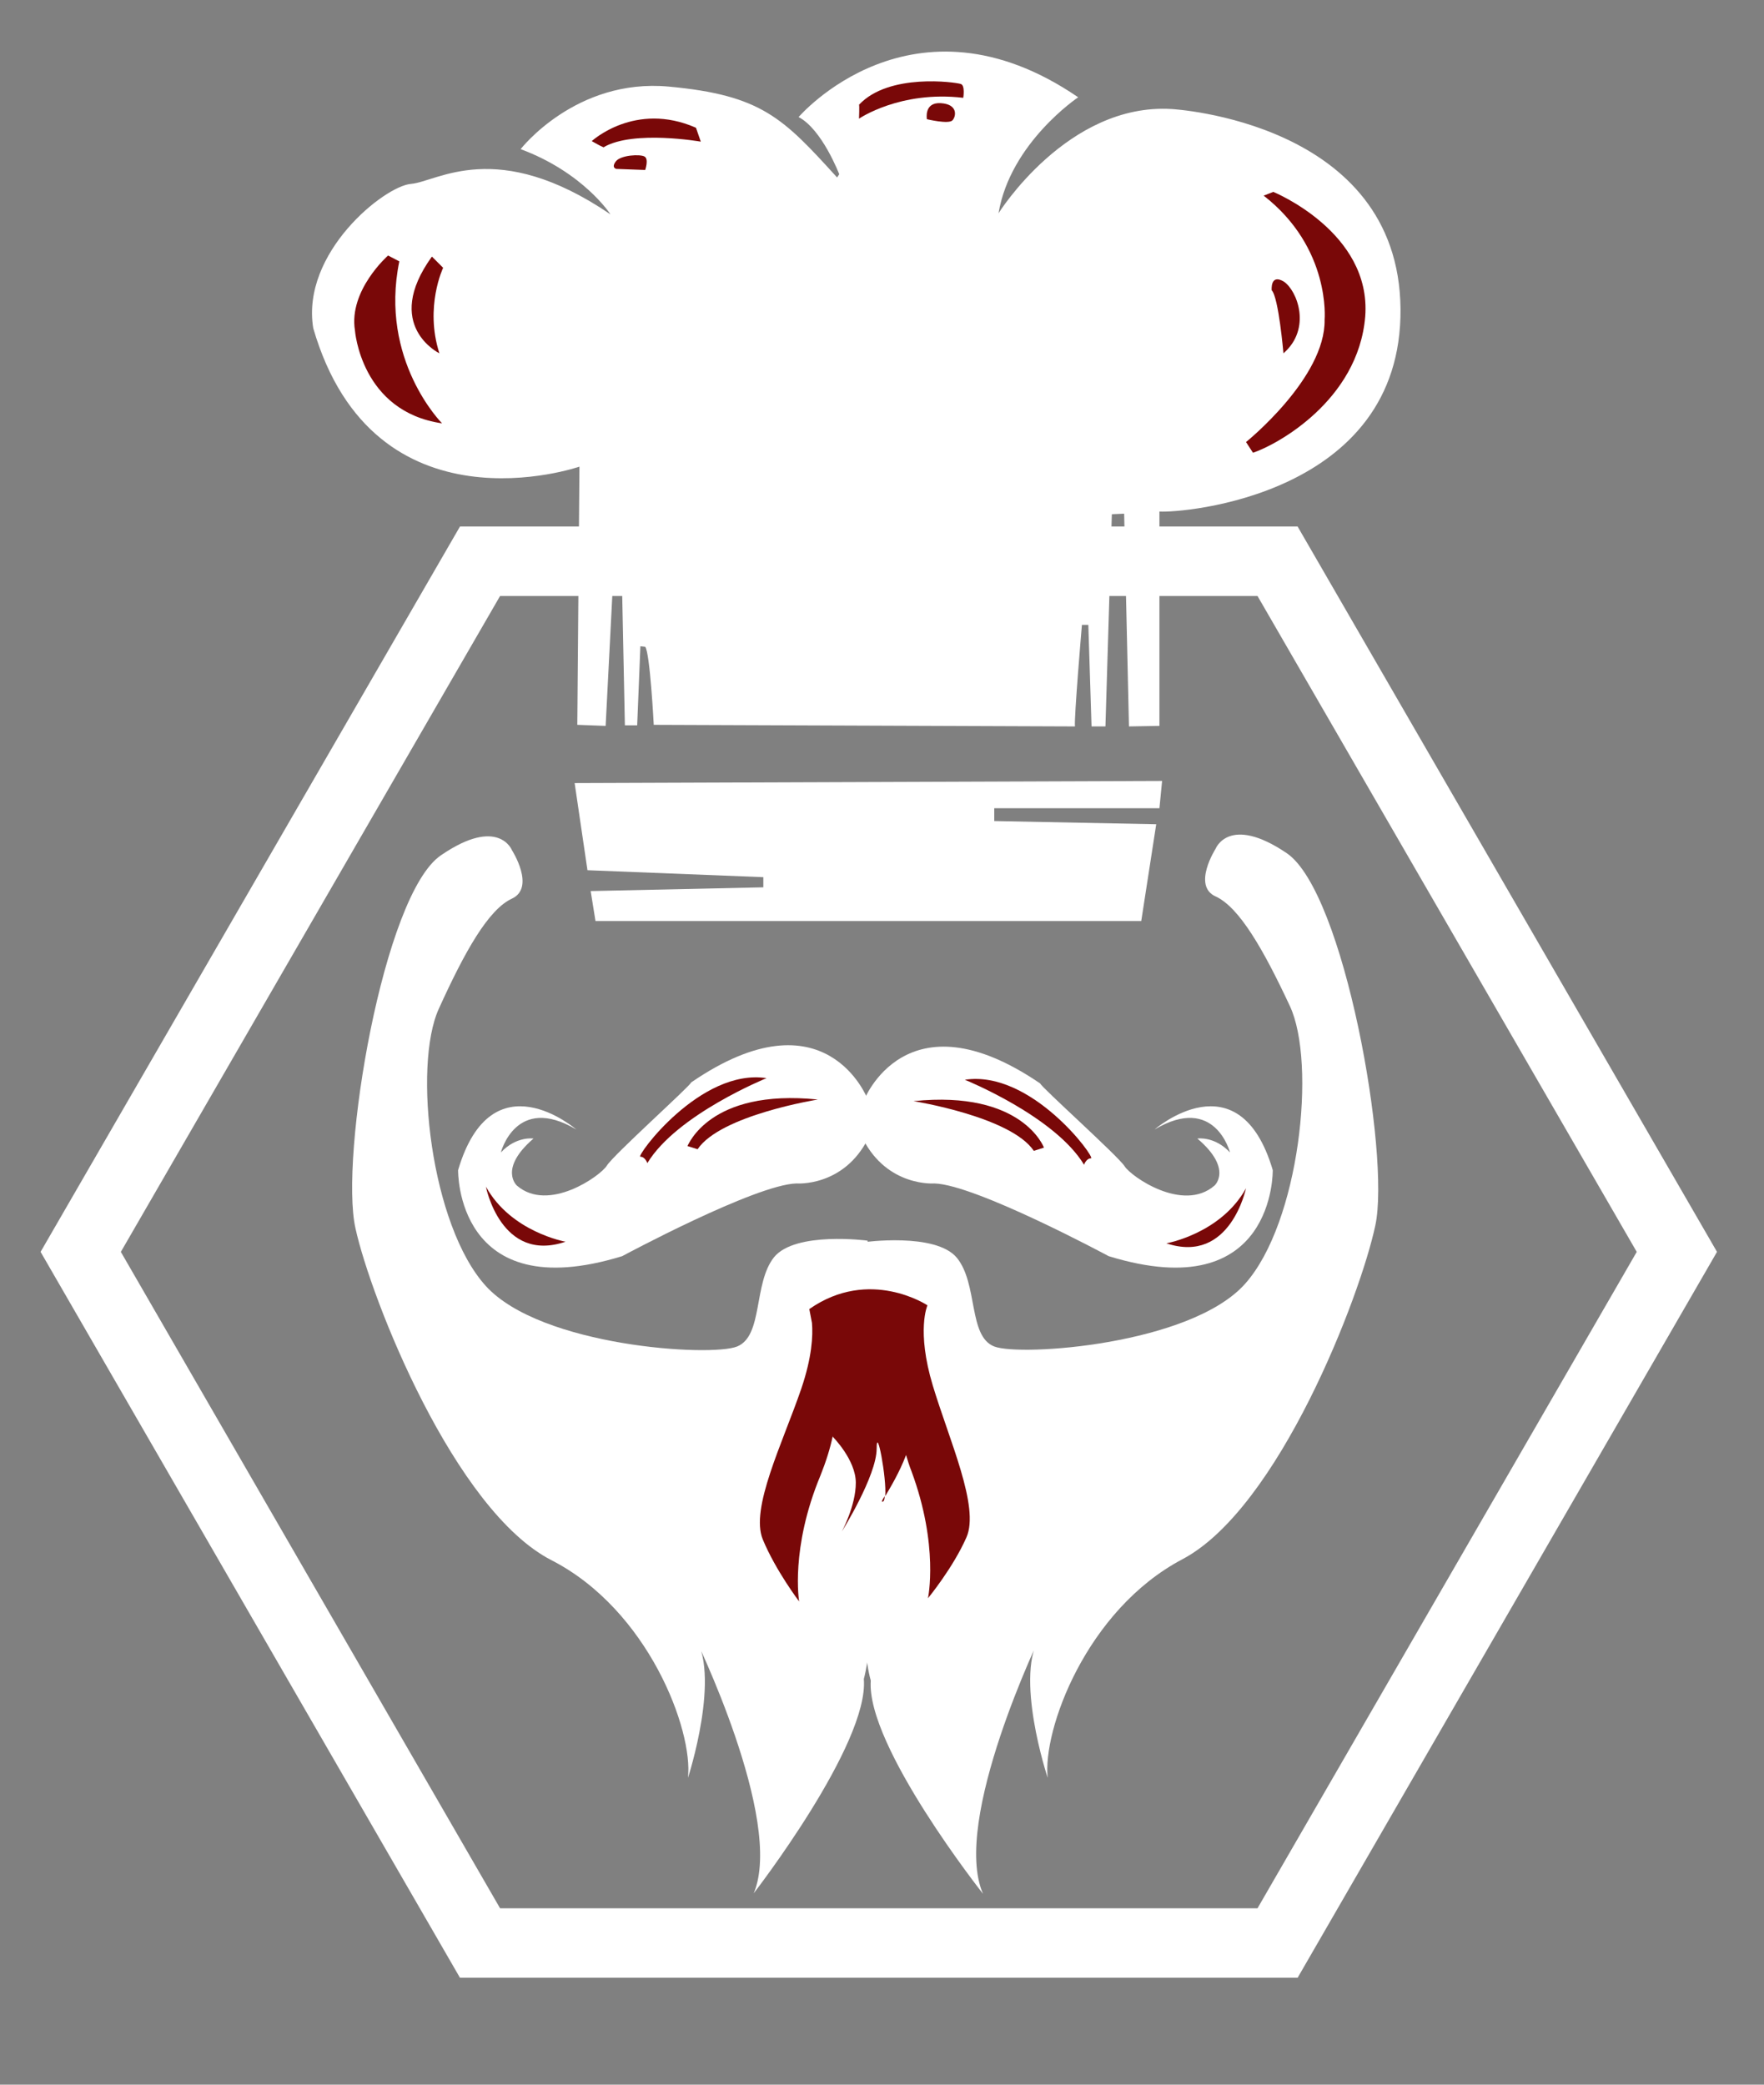 <?xml version="1.0" encoding="utf-8"?>
<!-- Generator: Adobe Illustrator 21.0.2, SVG Export Plug-In . SVG Version: 6.00 Build 0)  -->
<svg version="1.1" id="Layer_1" xmlns="http://www.w3.org/2000/svg" xmlns:xlink="http://www.w3.org/1999/xlink" x="0px" y="0px"
	 viewBox="0 0 330 390" style="enable-background:new 0 0 330 390;" xml:space="preserve">
<rect x="0" y="0" width="330" height="390" fill="#808080" stroke="none"/>
<style type="text/css">
	.st0{fill:none;stroke:#FFFFFF;stroke-width:13;stroke-miterlimit:10;}
	.st1{fill:#FFFFFF;}
	.st2{fill:#790808;}
</style>
<polygon class="st0" points="239,363.5 89.8,363.5 15.1,234.2 89.8,105 239,105 313.7,234.2 "/>
<path class="st1" d="M108,135.6l0.4-48.3c0,0-38.4,13.3-49.8-25.9c-2.3-14.1,13.3-26.6,18.3-27c4.9-0.4,16-8.8,37.3,5.7
	c0,0-5-7.8-16.8-12.2c0,0,10.3-13.3,27.7-11.7s21.4,5.9,31.5,17l0.4-0.6c0,0-3.2-8.4-7.6-10.7c0,0,21.3-24.9,52.3-3.7
	c0,0-12.7,8.5-14.9,21.7c0,0,12.9-20.7,32.4-19.5c0,0,42.5,2.3,42.8,37.4c0.3,35-40.9,38.2-45.1,37.9v40.1l-5.7,0.1l-0.9-39.8
	l-2.3,0.1l-1.2,39.7h-2.6l-0.6-19h-1.2c0,0-1.5,17.6-1.3,19l-78.8-0.3c0,0-0.7-13.5-1.6-14.6l-0.9-0.1l-0.6,14.8h-2.3l-0.6-29.2
	h-1.5l-1.5,29.3L108,135.6z"/>
<g id="XMLID_6_">
	<g>
		<path class="st2" d="M72.6,47.8l2.1,1.1c-3.8,18.5,8,30.3,8,30.3C67.5,77,66.4,61.8,66.4,61.8C65.2,54.3,72.6,47.8,72.6,47.8z"/>
	</g>
</g>
<path class="st2" d="M82.2,66.1c0,0-10.7-5.2-1.4-18.1l2.1,2.1C82.9,50.1,79.4,57.4,82.2,66.1z"/>
<path class="st2" d="M115.3,31.6l5.4,0.2c0,0,0.7-2-0.1-2.5s-4.5-0.3-5.4,0.9S115.3,31.6,115.3,31.6z"/>
<path class="st2" d="M131.1,26.5c0,0-12.5-2.2-18.1,1c0.3,0.4-2.3-1.1-2.3-1.1s8.1-7.5,19.5-2.5L131.1,26.5z"/>
<path class="st2" d="M160.7,22.2c0,0,7.7-5.3,19.5-3.9c0,0,0.4-2.4-0.5-2.6c-0.9-0.3-13.4-2.1-19,3.9
	C160.8,19.6,160.7,22.2,160.7,22.2z"/>
<path class="st2" d="M173.4,22.3c0,0,4.1,1,4.8,0.2s1-3-2.2-3.2S173.4,22.3,173.4,22.3z"/>
<path class="st2" d="M238.2,35.9l-1.8,0.7c12.6,9.8,11.4,23.2,11.4,23.2c0.2,10.9-14.7,22.9-14.7,22.9l1.3,2
	c4.3-1.4,19.7-9.7,21-25.5C256.6,43.4,238.2,35.9,238.2,35.9z"/>
<path class="st2" d="M240.1,66.1c0,0-0.9-10.5-2.2-11.8c0,0-0.3-3.2,2.3-1.6C242.7,54.4,245.4,61.5,240.1,66.1z"/>
<polygon class="st1" points="107.5,146.5 109.9,162.8 142.8,164.1 142.8,166 110.5,166.7 111.4,172.3 213.5,172.3 216.3,154.2
	186,153.6 186,151.2 216.9,151.2 217.4,146.1 "/>
<path class="st1" d="M161.6,205.9c0,0,7.8-20.4,33-3.2c0.2,0.7,14.6,13.6,15.8,15.5s10.9,8.7,16.8,3.6c0,0,3.5-3.1-3.2-8.8
	c0,0,3.2-0.5,6.1,2.6c0,0-2.8-11-14.1-4.3c0,0,15.8-13.7,22.1,7.6c0,0,0.5,25.7-30.7,16.1c0,0-24.9-13.4-32.6-13.6
	c0,0-8.8,0.7-13.4-8.4C158.9,206.5,161.6,205.9,161.6,205.9z"/>
<path class="st2" d="M170.9,206c0,0,18.2,2.9,22.5,9.3l1.9-0.6C195.3,214.7,191.3,203.9,170.9,206z"/>
<path class="st2" d="M180.5,202c0,0,16.8,6.8,22.3,15.9c0,0,0.4-1.2,1.3-1.2C205,216.6,192.9,200.1,180.5,202z"/>
<path class="st2" d="M218.2,232.6c0,0,10.2-1.8,14.9-10.3C233.1,222.2,230.2,236.6,218.2,232.6z"/>
<path class="st1" d="M162.3,205.6c0,0-7.8-20.4-33-3.1c-0.2,0.7-14.6,13.6-15.8,15.6c-1.2,1.9-10.9,8.8-16.8,3.7
	c0,0-3.5-3.1,3.1-8.8c0,0-3.2-0.5-6.1,2.6c0,0,2.8-11,14.1-4.3c0,0-15.8-13.7-22.1,7.6c0,0-0.5,25.7,30.7,16.1
	c0,0,24.9-13.4,32.6-13.6c0,0,8.8,0.7,13.4-8.4C165.1,206.2,162.3,205.6,162.3,205.6z"/>
<path class="st2" d="M153,205.7c0,0-18.2,2.9-22.5,9.3l-1.9-0.6C128.7,214.4,132.6,203.6,153,205.7z"/>
<path class="st2" d="M143.4,201.7c0,0-16.8,6.8-22.3,15.9c0,0-0.4-1.2-1.3-1.2S131,199.8,143.4,201.7z"/>
<path class="st2" d="M105.8,232.3c0,0-10.2-1.8-14.9-10.3C90.9,222,93.7,236.4,105.8,232.3z"/>
<path class="st1" d="M95.8,159.1c0,0-2.5-6.5-13.3,0.9c-10.8,7.3-19,56.5-16,69.8c2.9,13.2,18.5,52.8,36.7,62.1
	c18.1,9.3,26.5,31.8,25.5,40.7c0,0,6.4-19.6,1-26.9c0,0,17.1,34.8,11.3,48.5c0,0,21.6-27.9,20.6-40.1c3.8-13.8,0.7-82,0.7-82
	s-13.5-1.8-17.5,3.1c-3.9,4.9-2,14.7-6.9,16.7s-36.7,0-47-11.3s-13.7-41.2-8.8-51.9c4.9-10.8,9.3-18.6,13.7-20.6
	C100.2,166,95.8,159.1,95.8,159.1z"/>
<path class="st1" d="M227.4,158.8c0,0,2.5-6.5,13.3,0.8s19.4,56.4,16.6,69.6c-2.8,13.3-18.1,53-36.1,62.5s-26.2,32-25.2,40.9
	c0,0-6.5-19.5-1.2-26.9c0,0-16.9,34.9-10.9,48.6c0,0-21.9-27.7-21-39.9c-3.9-13.8-1.4-82-1.4-82s13.5-1.9,17.5,2.9
	c4,4.9,2.1,14.7,7,16.6c4.9,1.9,36.7-0.3,46.9-11.7s13.4-41.3,8.4-52s-9.5-18.5-13.9-20.5S227.4,158.8,227.4,158.8z"/>
<g>
	<path class="st2" d="M174.5,259.2c-3.1-10.3-1-15-1-15s-10.8-7.2-22.1,0.7l0.5,2.6c0.2,2.4,0,6.4-2,12.3
		c-3.5,10.2-9.6,22.4-7.2,28.2c2.4,5.8,6.8,11.6,6.8,11.6s-1.7-9.9,4-23.6c1-2.5,1.8-5,2.3-7.4v0.2c0,0,4.3,4.3,4.3,8.6
		s-2.6,9.1-2.6,9.1s6.5-10.4,6.5-15.5c0-4.5,1.9,5.6,1.6,8.9c0.9-1.5,2.7-4.5,3.9-7.7c0.3,1,0.6,2,1,3c5.2,14,3.1,23.8,3.1,23.8
		s4.7-5.7,7.2-11.4C183.3,281.9,177.6,269.5,174.5,259.2z"/>
	<path class="st2" d="M165.2,280.9c0.2-0.1,0.3-0.5,0.3-1C165,280.7,164.8,281.1,165.2,280.9z"/>
</g>
</svg>
